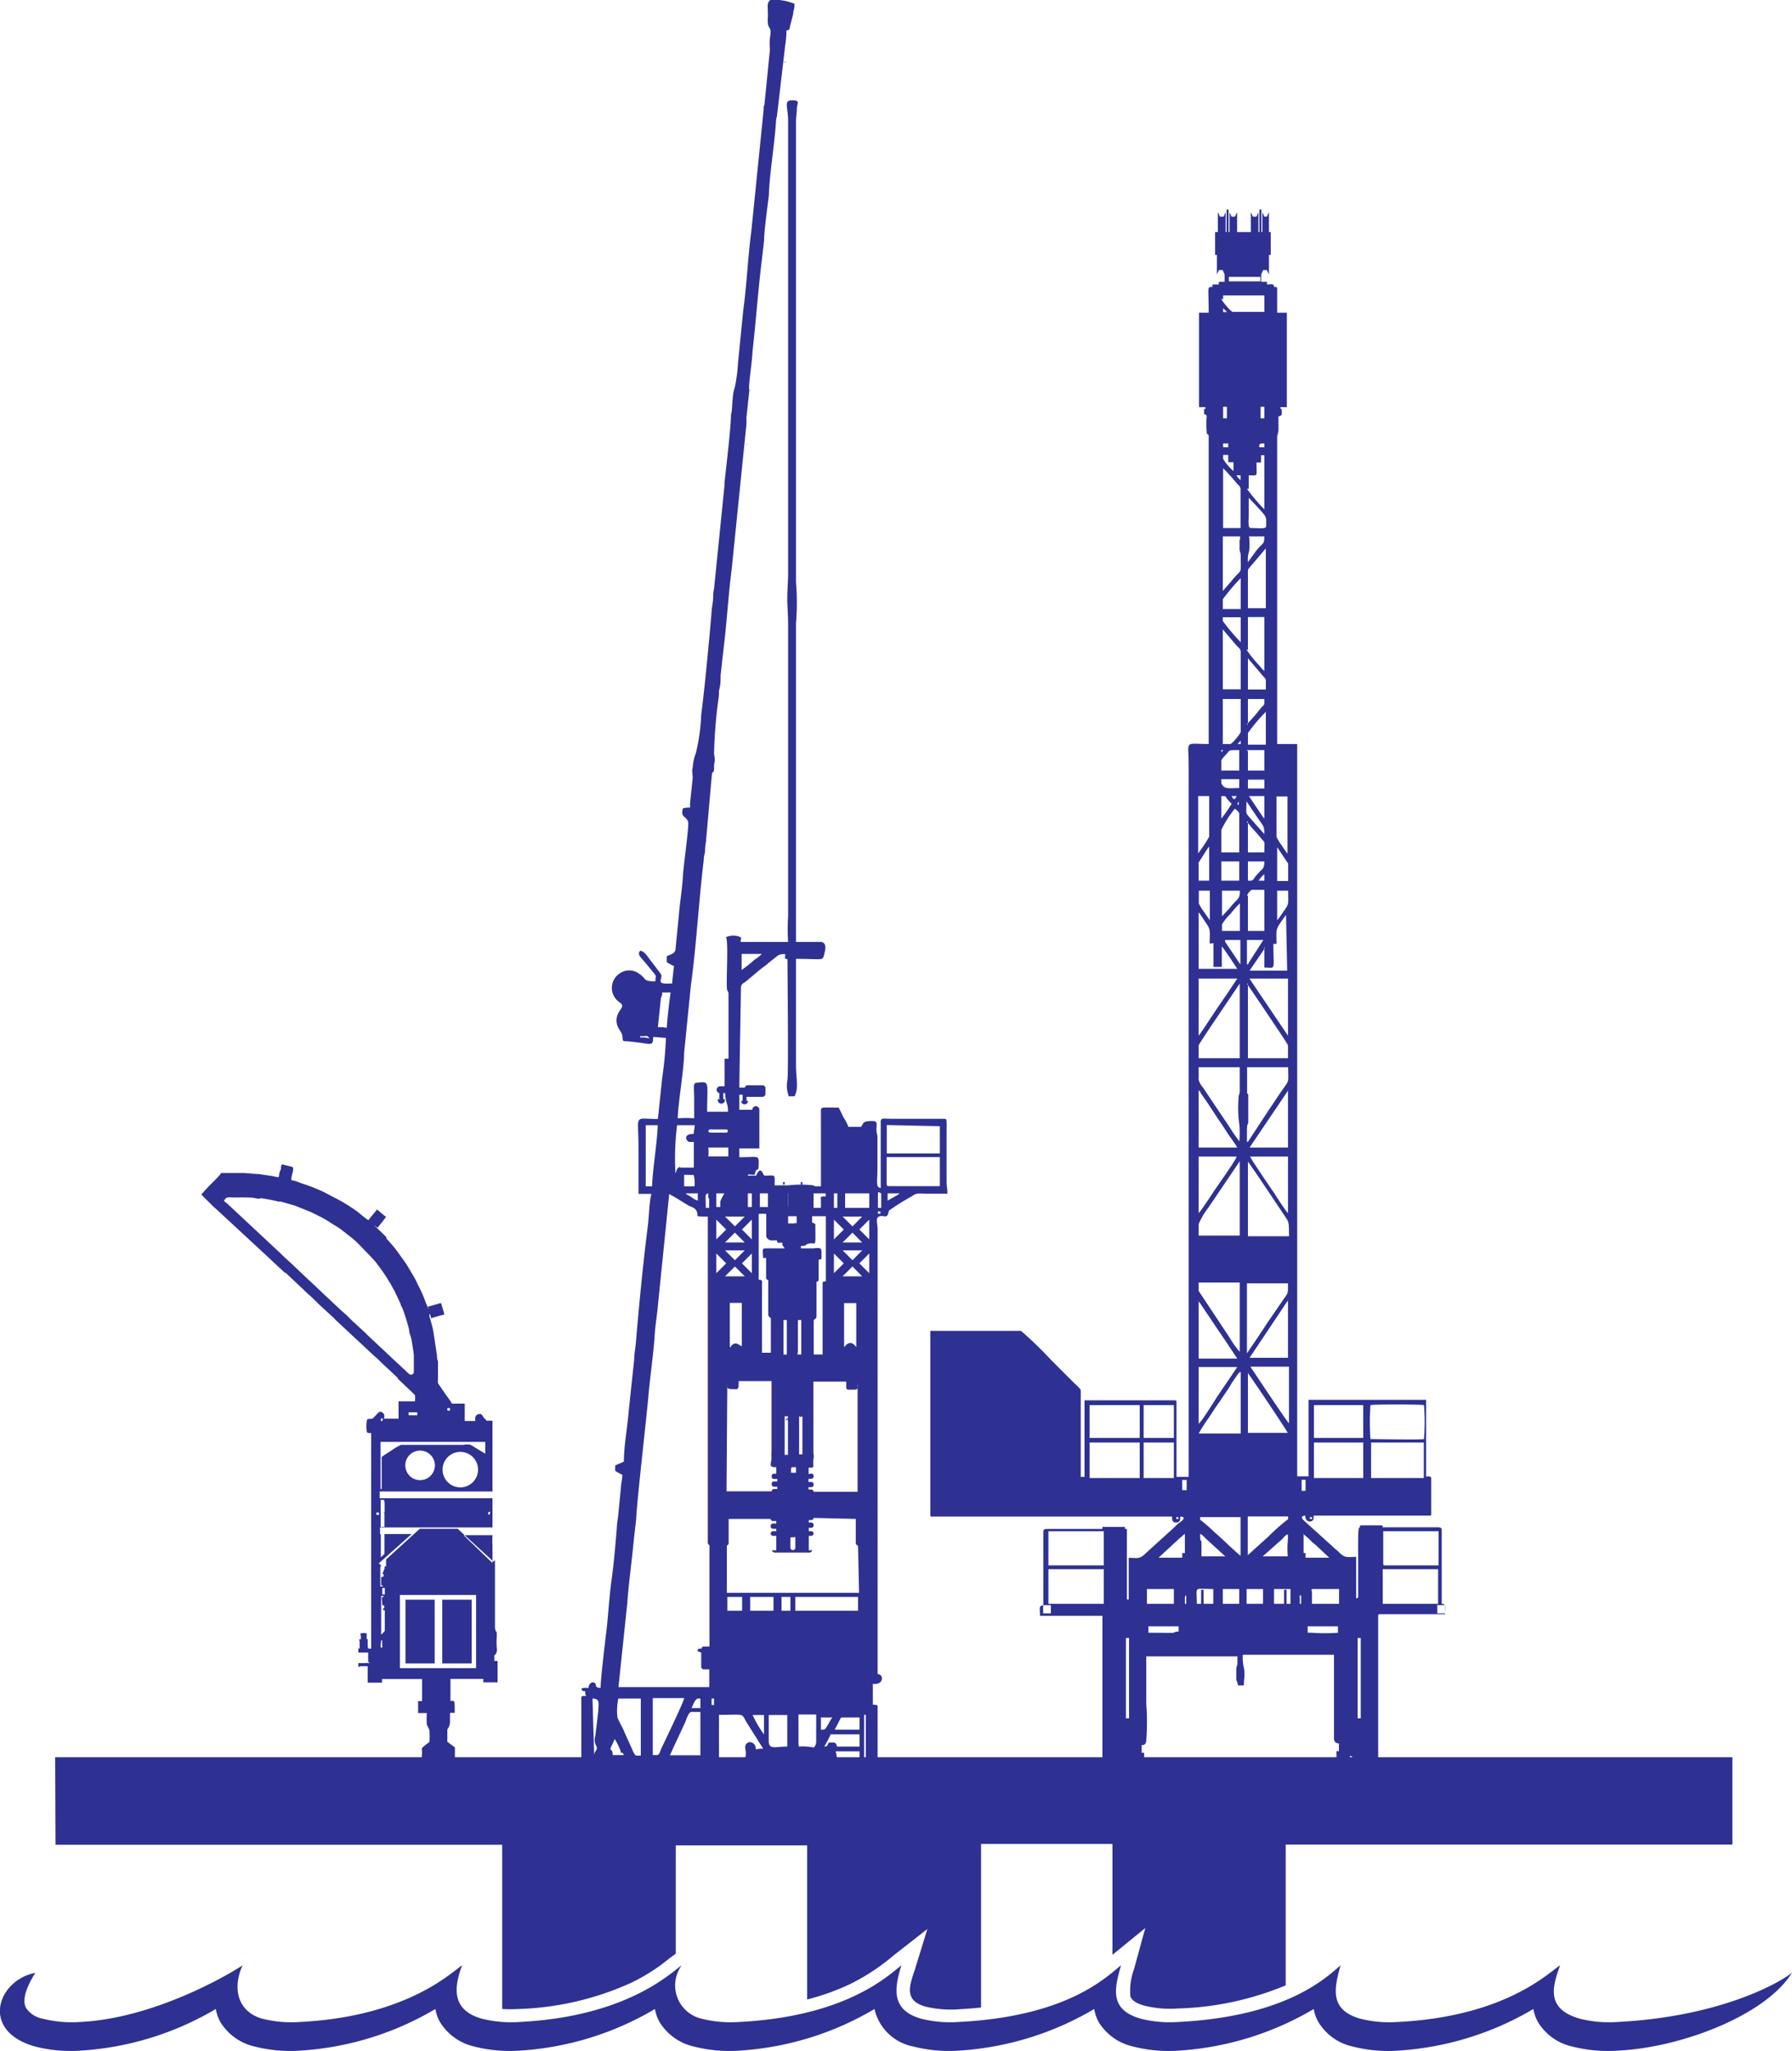 <svg id="Layer_1" data-name="Layer 1" xmlns="http://www.w3.org/2000/svg" viewBox="0 0 109.12 124.88"><defs><style>.cls-1{fill:#2e3192;fill-rule:evenodd;}</style></defs><path class="cls-1" d="M298.8,312.54c.05,0,.18-.07.06,0s-.14-.05-.06,0Zm1.8,72.24h-.82v-.15c.39,0,.23-.06.41-.12.54-.19.47.45.47-1.2-.12-.08-.05-.06-.2-.1v-.39h.84c0,.12,0,.13,0,.19l0,3.78c-.14,0-.2,0-.2.14v4.31h-.54v-2.11a.24.24,0,0,0,.17-.23v-2.09h0a.13.13,0,0,0,.13-.13v-1.22h0c.19,0,.18,0,.17-.42v-.11c0-.24-.31-.17-.5-.15Zm-1.8,0h-1.13l-.09,0c-.16,0-.12.16-.11.45v0a.53.53,0,0,1,0,.13l.11,0h.08v1.21a.13.13,0,0,0,.13.13h0v2.09a.25.25,0,0,0,.16.23l0,.89v1.22h-.54v-4.06c0-.31.06-.37-.2-.39v-4a3.41,3.41,0,0,1,.46,0l0,1.41.09.11,0,0,0,0c.15.13.27.09.55.09.05.21.07.14.34.14v.15Zm1,4.36h-.2v1.91c0,.2-.16.19.2.19v-2.1Zm-.88,0h-.2v2.1h.2v-2.1Zm-2.89-12.8h.79v0a.22.22,0,0,1,.22-.22h0a.22.22,0,0,1,.21.22v2.35h-1.22v.54c1,0,1.16-.13,1.18.23,0,.94-.1.17-.25.84-.41,0-.29-.08-.44.05h.53c.21-.42.29-.42.49,0,.73,0,.64-.13.64.59H299a7,7,0,0,1,1.53,0c.13.06,0,.05.24.06H301V376.6c0-.49-.1-.39,1.08-.39.1.19.2.39.29.59a2.66,2.66,0,0,1,.3.58h.78c.1-.18.13-.32.39-.34.7-.07.53.08.54.54a1.49,1.49,0,0,0,.06.34v2c0,.8-.12,1.15.2,1.18V377c.06-.18.21-.11.67-.11h3.14c.2,0,.19,0,.2.24s0,.28,0,.4v3.19c0,.28.05.4.05.73h-1.17c-.55,0-.69-.08-1,.16a13.65,13.65,0,0,0-1.39.87h.05l-.05,0v0l-.05.19c-.1.3-.27.07-.53.16s-.11.4-.11.82V401h0v1.38h0v.28a.29.29,0,0,1,0,.09v7.95h0c.39,0,.39.69-.29.59v1.27c.2,0,.16,0,.29.05v3.88h-.63v-.36h-.1v.36h-.3v-.11H302v.11H296.4v-.36h-1.23c0,.15,0,.23-.16.33l-.05,0h-7.33a8.58,8.58,0,0,1-1.22-.06c0-.2,0-.14.24-.15V416c-.19,0-.11,0-.24-.05v-3.87c.13-.07.09-.05.29-.05a.44.44,0,0,1-.05-.29c-.13,0-.19,0-.24-.15.15-.08.22-.05.44-.05,0-.17.13-.4.34-.32s-.05.31.39.32c0-.48.27-2.77.33-3.25.14-1.09.18-2.15.33-3.24s.24-2.16.33-3.25c0-.26.07-.56.09-.84l.16-1.61c0-.21.09-.56.09-.79a2.11,2.11,0,0,1-.44-.24V398c.17-.09.36-.15.53-.24,0-.95.22-2.13.3-3.13l.33-3.11c0-.34.08-.71.1-1,.18-2.16.45-4.95.73-7.12.07-.59.08-1.38.21-1.94h-.78c0-.51,0-.72,0-1.32v-1.47c0-2.13-.33-1.77,1.18-1.77l.26-2.48a22.26,22.26,0,0,0,.23-2.46c-.25,0-.46-.05-.78-.05,0,.54-.08.44-.92.33l-.62-.07c-.34,0-.3,0-.33-.31s-.34-.44-.36-.94c0-.71.64-.8.18-1.13a1.05,1.05,0,0,1,0-1.74,1,1,0,0,1,1.19,0c.49.32.2.47,1,.47,0-.36.09-.29-.11-.52l-.51-.62c-.26-.33-.51-.48-.31-.72.28,0,.52.47.7.67l.57.75c.14.31-.4.63.57.57.18,0,.1,0,.12-.17l.1-.89a3.18,3.18,0,0,1-.44-.24V367c.2-.13.47-.13.53-.4l.21-2.14c.06-.72.19-1.53.24-2.26,0-.45.4-3.2.32-3.4-.15-.39-.46-.22-.32-.81a1.36,1.36,0,0,1,.44-.05s0-.2,0-.21v-.06a0,0,0,0,1,0,0l.16-1.53c0-.24-.06-.49,0-.63a3,3,0,0,1,.19-.88,11.39,11.39,0,0,0,.33-2.37c.2-1.45.5-4.69.62-6.09,0-.23.06-.56.09-.79s0-.49.07-.76l.63-6.23a.45.45,0,0,0,0-.16c.1-.94.4-3.46.4-4.16h-.06l.06,0V334c.1-.17.06-1.23.22-1.59a9.35,9.35,0,0,0,.21-1.55l.32-3.21c.2-1.42.3-3.42.49-4.8l.75-7.4c0-.26,0-.15.05-.32l.32-3.21a1,1,0,0,0,0-.3,3.68,3.68,0,0,1,0-.39c0-.2.12-.56,0-.74a.56.56,0,0,1-.11-.31,1.94,1.94,0,0,1,0-.42c0-.7-.08-.77.15-1a3.35,3.35,0,0,1,1.47.24,1.33,1.33,0,0,1-.07.47c0,.18-.05.29-.09.46s-.07.26-.11.43,0,.24-.22.26a5.87,5.87,0,0,1-.07.86l-.51,4.36a1.4,1.4,0,0,0-.06.36c-.08,1.33-.4,3.22-.43,4.43,0,.09-.3,2.2-.29,2.75l-.13,1.14c-.23,1.84-.37,3.82-.58,5.68,0,.4-.25,2.05-.2,2.27s0,0,0,.16l-.17,1.59a3.85,3.85,0,0,1,0,.4l-.9,8.85c-.2,1.53-.3,3.3-.49,4.8l-.18,1.63c0,.29,0,.53-.07.81s0,.21-.05.54a29,29,0,0,0-.28,3.42c.1.55,0,.35,0,.88,0,.37-.11.07-.14.47L294,360a3.62,3.62,0,0,0-.06.71H294l-.06,0v-.05a1.81,1.81,0,0,0-.08.51c-.3,2.45-.45,5.23-.78,7.59l-.41,4.1c0,.95-.39,3.23-.39,4a6.85,6.85,0,0,1,1,0v-1.17c0-.76-.1-1,.19-1,.78-.08.6-.07.6,1.77h1.27c0-.56-.11-.35-.18-1.14h-.11v.38h.1a.22.22,0,1,1-.43,0h.09v-.38a.2.2,0,0,1-.16-.2h0a.21.21,0,0,1,.2-.21h.28c0-.38,0-.92,0-1.68h.24c0-1.26,0-2.52,0-3.77,0-.35,0-.22-.08-.41-.09-.35.1-2.88-.07-3.22a1.12,1.12,0,0,1,.89,0c.06.13,0,.09,0,.29H299a11.64,11.64,0,0,1,0-1.57V346.77c0-.59-.05-1-.05-1.56s.05-1,.05-1.57V316.16c0-.88-.29-1.28.24-1.28s.3.15.29.55-.05.44-.05.78v28a15.14,15.14,0,0,1,0,2.52v19.39c.45,0,1,0,1.47,0s.29.58.26.7c-.12.49,0,.33-1.73.33v6.46c0,.86.18,1.4-.09,1.91-.21,0-.2,0-.35,0v.06l0-.06h0a1.85,1.85,0,0,1-.08-1c.07-.53,0-6.68,0-7.36-.14,0-.08,0-.19-.1v.06l0-.06h.05v-.2c-.42,0-.42.08-.67.27s-.34.27-.51.42h.06l-.06,0v0c-.43.29-.8.65-1.24,1-.14.1-.24.12-.27.31-.06,3.6-.09,5-.1,6.13h.34a.16.16,0,0,1,.17-.14h.9a.17.17,0,0,1,.18.17v.35a.18.18,0,0,1-.18.18h-.9l-.07,0v.25h.09a.21.21,0,1,1-.42,0h.09v-.38h-.2v1Zm-2.31,32.83v0a.15.15,0,0,1,.15-.15h.34V402.9h0v0h0v-.05a.18.18,0,0,1-.1-.16V401h0c0-4.61,0-18.14,0-18.16-.87,0-.56,0-.66-.28s-.37-.3-.53-.4c-.4-.24-.75-.47-1.16-.69l-.69,6.8c-.05.61-.16,1.16-.2,1.87-.05.91-.3,2.65-.38,3.67-.1,1.19-.74,6.72-.74,7.49h0l0,0v-.05l-.15,1.32c-.1,1.11-.32,2.72-.39,3.78l-.54,5.14h5.53v-1.08h-.34a.15.15,0,0,1-.15-.14v-.88l-.23-.09h0a.16.16,0,0,1,.16-.16Zm6.69-10.68a.13.13,0,0,1,.14.13v.05a.14.14,0,0,1-.14.14h-.17V399h.17a.13.13,0,0,1,.14.13v.05a.14.14,0,0,1-.14.14h-.17v.14h.17a.14.14,0,0,1,.14.14h2.68v-1.33h0l0-5.38c0,.23.07.49-.15.49-.62,0-.54.08-.54-.49h-2v4.26c0,.27.06.2,0,.46a3.7,3.7,0,0,0,0,.47c-.14.07.09.05-.29.05v.39Zm-2.13,0v-.39c-.2,0-.18,0-.29-.05s0-.33,0-.51a3.31,3.31,0,0,1,0-.42v-4.26h-2c0,.35,0,.49-.15.49-.64,0-.54,0-.54-.49l-.05,6.71H298a.14.14,0,0,1,.14-.14h.2v-.14h-.2a.14.14,0,0,1-.14-.14v-.05a.13.13,0,0,1,.14-.13h.2v-.15h-.2a.14.14,0,0,1-.14-.14v-.05a.13.13,0,0,1,.14-.13Zm2.27,2.7v0a.13.13,0,0,1-.14.13h-.15v.15h.15a.14.14,0,0,1,.14.14v.05a.13.13,0,0,1-.14.13h-.15V402h.15a.14.14,0,0,1,.14.14v0a.14.14,0,0,1-.14.14h-.15v.88l.19,0c.07,0-.06.14-.14.14h-2.13c-.07,0-.21-.12-.14-.14l.24,0v-.88h-.2a.14.14,0,0,1-.14-.14v0a.14.14,0,0,1,.14-.14h.2v-.15h-.2a.13.13,0,0,1-.14-.13v-.05a.14.14,0,0,1,.14-.14h.2v-.15h-.2a.13.13,0,0,1-.14-.13v0h-2.56v1.46a.16.16,0,0,1-.11.16v2.88h8.05l-.06-2.87a.18.18,0,0,1-.14-.17v-1.46Zm-11.72,14.3a2.58,2.58,0,0,0-.18-.46l-.1-.2-.11-.18-.12.28c-.31.61,0,.16,0,.7H289a.48.48,0,0,0-.09-.14v.05l0-.05Zm7.64-79.69h.05l0-.05v.15l.05,0h-.05v-.05Zm8.67,43.05h0s0,0,0,0ZM296,330.27v0s0,0,0,0Zm-.3,13,0,0,0,0Zm-2.05,8.22h0Zm1.22.79,0,0,0,0Zm-.63,7.34h0Zm1-23.31h0Zm-2.4,21.5h0Zm.35-2h0Zm.05-.78h0s0,0,0,0Zm-.79,3.53,0,0,0,0Zm.79-3.43v0s0,0,0,0Zm1.47-.54v0s0,0,0,0Zm-1.87,3,0,0,0,0ZM299,311.32v0s0,0,0,0Zm-.05.34v0s0,0,0,0Zm0,.24h0Zm.34-1.37h0Zm-.39,1.81h0s0,0,0,0Zm-.34,3.14v0s0,0,0,0Zm1.12.49,0,0a0,0,0,0,0,0,0ZM298,319.89v0s0,0,0,0Zm.93-7.15v0s0,0,0,0Zm-7.3,54v0s0,0,0,0Zm-2,22.77h0Zm4.41,3.18h0s0,0,0,0Zm1.71.84,0,0,0,0Zm-5.29-26.6h0Zm2.89.05h0Zm5,.15v0s0,0,0,0Zm-7.3.39h0Zm-2.2.39h0Zm8.42.15h0Zm-7.84,37.56h0Zm1.08-37.51,0,0,0,0Zm.88,0,0,0,0,0Zm-3.13.24h0Zm8.67.05h0Zm-7.54,37.81h0Zm3.86-37.76h0Zm3.58.1v0ZM293,370.67h0Zm0,.1h0Zm-6.66,40.85v0Zm16.55-34.33,0,0s0,0,0,0Zm-5.53,2.3v0s0,0,0,0Zm2.11.78h0Zm-1.08.1v0s0,0,0,0Zm-.05.34h0Zm-4.9.83h0Zm13.32.1h0Zm-19,26.89Zm3.28-41.53Zm12.59,46.08v2.7h.1v-2.7ZM293.12,413c-.19,0-.32.49-.39.64l-.62,1.33c-.12.24-.2.46-.31.67h1.86V413Zm8.91,2.4c-.2,0-.12,0-.1.14.09.47-.06.35,1.42.35v-.49Zm-2.4-.49c0,.22.09,0,0,.2a2.83,2.83,0,0,1,.47,0,2.72,2.72,0,0,1,.46.06.49.49,0,0,0,.15-.34v-1.67h-1.08v1.72Zm-1.81-.15c0,.57.4.35,1.13.35v-1.92h-1.13v1.57Zm3.38.35c.34,0,.11-.25.39-.25s.32,0,.39.25h1.37v-.74h-1.76a6.07,6.07,0,0,1-.39.74Zm-4.95.78c.23,0,.18-.49.15-.6-.13-.56.62-.63.64,0a1.37,1.37,0,0,1,.44-.05l-1-1.59c-.35-.6-.06-.47-1.69-.47v2.6c.24,0,.18.1.39.1Zm6.08-2.55c-.15,0-.13.06-.19.16l-.3.58h1.51v-.74Zm-1.18.74c.14,0,.23-.24.3-.34a4.23,4.23,0,0,1,.24-.4H301v.74Zm-4.31-.89a6.88,6.88,0,0,0,.69,1.18v-1.18Zm-8.18-1a3.65,3.65,0,0,0-.06,1.09c0,.1.12.3.17.41s.13.24.2.39c.13.31.24.55.38.85.37.84.28.73.68.73v-3.47Zm4.85,0c-.17,0-.32.45-.39.58h.54v-.58Zm-6.32,3.47c0-.25.12-.24.16-.42s-.23-.31-.09-.78l.18-1.49c0-.4.16-.78-.35-.78l.1,3.47Zm7.15-3.47v.39h.15v-.39ZM291,415.63c.18,0,.2-.24.28-.4.23-.49,1.37-2.84,1.39-3.07h-1.91v3.47Zm8.18-17.38v.19h.3v-.34h-.15c-.11,0-.15,0-.15.15Zm.49-3.28v2.35h.2V395c-.14.06-.06.06-.2,0Zm-.83.24.15-.1V395h-.2v2.35h.2v-2.06c-.05-.14.08-.1-.15-.05Zm3.57-4.41.09-.11c.34-.35.57,0,.65.11v-2.69h-.74v2.69Zm-6.9,0,0,0,0-.06c.27-.31.42-.13.67,0v-2.64h-.73v2.69Zm2.35-6.61s0,0,0,0h0v0Zm1.47-.93c.21,0,0-.08.19,0v-.44H299v.44Zm5.14-.73v.14h.15v-.14Zm0-1v.78h.2v-.78c0-.14,0-.09-.1-.15s-.1,0-.1.15Zm-2-.1v.88h1.47v-.88Zm-.68,0v.88H302v-.88Zm-4.51,0v.83h.49v-.83Zm-.73,0v.83h.24v-.83Zm2.44,0v.78H299v-.78Zm2,.34c0-.11,0-.15.15-.15h.15v-.19h-.74v.88H301v-.54Zm4.07.1.65-.37.08-.07h-.73v.44Zm-10.19.05a3.8,3.8,0,0,1,.25-.49h-.49v.83h.24v-.34Zm-.73-.2,0-.29c-.23.06-.15.11-.15.88h.2v-.59Zm-1.38-.29.08.07.28.16a1,1,0,0,0,.38.21v-.44Zm-.09-1.13V381h.63a1.91,1.91,0,0,0-.05-.69Zm12.34.54c0,.11,0,.15.15.15h3.08v-1.77H305v1.62Zm-5.24-.1v.15h.1v-.15Zm-1.08,0v.15h.1v-.15Zm6.32-3.47V379h3.23v-1.66Zm-10.87,1.37a2.21,2.21,0,0,1,0,.54h1.22v-.54ZM290.72,381c0-.76.34-2.95.34-3.72h-.73V381Zm2.54-3.23c0-.22.05-.23.05-.49h-1.07a16.31,16.31,0,0,0-.1,2.93c.06-.1.06-.27.19-.35s0,0,.17,0h.76v-1.56H293c-.18,0-.46-.49.24-.49ZM290,371.85v.1a1.15,1.15,0,0,1,.54.05c-.09-.26-.25-.09-.54-.15Zm1.33-2.69v.17s-.06.16-.08.25l-.18,1.73c.25,0,.4,0,.54.05,0-.21.2-2.07.24-2.16-.21,0-.26,0-.53,0Zm5.53-1.82a0,0,0,0,0,0,0v0Zm-.69.49a9.49,9.49,0,0,0,.79-.63,2.6,2.6,0,0,0,.44-.35h-1.23v1ZM298.6,406v.84h.54V406Zm-1.91,0v.84h1.42V406Zm2.75,0v.84h3.82V406Zm-4.14,0v.84h.9V406Zm3.84-3.62V403a.15.15,0,0,0,.15.15h0a.15.15,0,0,0,.15-.15v-.64Zm-4.9-24.84a.09.09,0,0,0-.09.09h0a.1.1,0,0,0,.09.1h1a.1.1,0,0,0,.09-.1h0a.09.09,0,0,0-.09-.09Zm.39,7.55v1.2l.6-.6-.6-.6Zm2.16,0-.6.6.6.6v-1.2Zm-1.63-.19.6.6.6-.6Zm0,1.58h1.2l-.6-.6-.6.6Zm-.53-3.45v1.2l.6-.6-.6-.6Zm2.16,0-.6.6.6.6V383Zm-1.63-.19.6.6.6-.6Zm0,1.58h1.2l-.6-.6-.6.6Zm6.63.67v1.2l.6-.6-.6-.6Zm2.15,0-.6.6.6.6v-1.2Zm-1.62-.19.6.6.59-.6Zm0,1.58h1.19l-.59-.6-.6.6Zm-.53-3.45v1.2l.6-.6-.6-.6Zm2.15,0-.6.6.6.6V383Zm-1.62-.19.6.6.59-.6Zm0,1.58h1.19l-.59-.6Z" transform="translate(-251.01 -308.77)"/><path class="cls-1" d="M274.3,409.08s0,0,0,0l0,0c-.06,0,0,0-.08,0s0-.28,0-.44h.06v.17c0,.08,0,.06,0,.11v0h0s0,0,0,0,0,0,0,.05Zm1.09-3.2H280v4.46h-4.64v-4.46Zm.31.29v3.88h1.78v-3.88Zm2.24,0v3.88h1.79v-3.88Zm1.1-9a1.08,1.08,0,1,1-1.08,1.08,1.08,1.08,0,0,1,1.08-1.08Zm-2.45-.08a.9.9,0,1,1-.9.9.9.9,0,0,1,.9-.9Zm-2.18,9.43v.17h-.07v.12h.1a.21.21,0,0,0,0,.08.25.25,0,0,1,0,.09v1c0,.07,0,.05,0,.09a2.39,2.39,0,0,1-.22.23c0-.81,0-1.58,0-2.37a.18.18,0,0,0,.15,0V406c-.16,0-.1.06-.09.3s0,.22.14.22Zm-.12-1.07h.15v.4h-.15v-.4Zm0-.84h.08c0,.17,0,.17-.15.17v.47c0,.06,0,.05.1.05v.06c-.09,0-.08,0-.15,0v-1.16s0-.06.06-.09l-.15-.16,2-1.78h-1.66v1.19c0,.05-.14.14-.22.23,0-.18,0-.29,0-.47v-.94h-.05v-.41H281c0-.14,0-.27,0-.37s0-.29,0-.47,0-.56,0-.94h-6.87v-.41H281v0h0c0-.09,0-.12,0-.21v-.26c0-.32,0-.6,0-.94s0-.64,0-1c0-.16,0-.29,0-.47v-1.19c0-.09,0-.13,0-.24h-.38s0-.07-.08-.11-.17-.29-.27-.3c-.32,0-.34.2-.32.43h-.64c0-.09,0-.15,0-.26v-.8c-.15,0-.24,0-.38,0h-.4a5.16,5.16,0,0,0-.35-.51l-.08-.12-.27-.39c-.21-.31-.15-.16-.15-.72,0-.18,0-.47,0-.64s0-.1,0-.19a.92.92,0,0,1-.06-.36l-.23-1.51c-.06-.29-.14-.57-.23-.86a1,1,0,0,1,0-.18.77.77,0,0,1,.1.28l.59-.17.21-.05c0-.11-.16-.57-.19-.7a.73.73,0,0,0-.2.05l-.6.17c0,.1.06.1,0,.12,0-.13-.1-.26-.14-.38a7.07,7.07,0,0,0-.48-1.09,4.94,4.94,0,0,0-.36-.68c-.13-.22-.26-.45-.4-.66l-.11-.15-.33-.46a8.48,8.48,0,0,0-.58-.71l-.13-.14a.3.3,0,0,0,0-.07l-.06-.07c-.1-.11-.65-.62-.67-.66s.13.12.21.14a1.79,1.79,0,0,1,.25-.33l.12-.16.07-.09.06-.08c-.14-.09-.41-.34-.56-.45-.1.15-.39.47-.51.65-.07,0-.63-.49-.75-.57l-.26-.18a10.26,10.26,0,0,0-1-.59l-.73-.38a10.81,10.81,0,0,0-1.27-.5l-.17-.06a2,2,0,0,0-.51-.15.59.59,0,0,1,0-.2l.1-.39a.38.38,0,0,1,0-.1v-.07s0,0-.07-.06l-.62-.15a.78.78,0,0,0-.05.18c0,.08,0,.14-.05.2l-.06.2c0,.07,0,.15-.05.21l-.4-.08-.83-.12c-.24,0-.68-.06-.91-.06h-.23l-.21,0c-.11,0-.13,0-.19,0l-.72,0c0,.08-.61.67-.75.81l-.45.49a4.84,4.84,0,0,0,.39.4c.17.17.33.34.51.49l3.24,3c.07.08.13.12.21.2s.49.45.73.68l.05,0,0,0h0l.93.88h0l.13.12.1.1.21.2c.26.21.49.46.73.69l.84.77.1.11,1.9,1.77c.23.23.48.44.72.66l.23.23,0,0,.26.24.11.1.51.48h0l.06.05,0,.05,1.05,1a2,2,0,0,1,0,.38h-1v1.06h-.9a.3.3,0,0,0,0-.29s-.05-.08-.1-.1c-.21-.12-.25.08-.56.36-.1.1-.38-.06-.38.2a2.38,2.38,0,0,0,0,.6c0,.12.18.1.27.1,0,1.1,0,2.19,0,3.29v1.67l0,.63s0,0,0,0c0,.18,0,1,0,1.32v1.26c0,.15,0,.24,0,.4v1.25c0,.15,0,.25,0,.4l0,2.91c-.23,0-.18,0-.21-.18v-.4h-.06a1.07,1.07,0,0,1,0-.18c0-.07,0-.11,0-.17a.87.87,0,0,0-.36,0c-.05,0,0,.1,0,.16a1.33,1.33,0,0,1,0,.2s0,0-.07,0,0,.08,0,.14v.36s0,0,0,.05,0,0-.08,0v.26h.6v.15h0v.32s0,0,0,.05.07.12.18.12h0a2.64,2.64,0,0,0-.4,0h-.2c-.08,0-.16,0-.18,0v.19c0,.07.08,0,.16,0l.41,0c0,.36,0,.67,0,1h.87v-.22h1.22l1.22,0v1.18c0,.08,0,.09,0,.16h-.24v.73H277a5.53,5.53,0,0,0,0,.71,3.36,3.36,0,0,1,.16.33,5.68,5.68,0,0,1,0,.72l-.21.16-.11.09c-.2.15-.13.15-.13.44a1.11,1.11,0,0,0,0,.37s1.8,0,2,0v-.73l-.23-.17-.23-.17c0-.13,0-.61,0-.72s.16-.13.16-.55v-.49h.29c0-.83,0-.73-.26-.73v-1.34l2,0v.21h.87v-.66c0-.23,0-.4,0-.64-.11,0,0,0-.2,0a1.93,1.93,0,0,0,0-.24c0-.14,0-.09.08-.17a.52.52,0,0,0,.07-.39,4.19,4.19,0,0,1,0-.71c0-.1,0-.15,0-.21s-.11-.08-.11-.37v-2.38c0-.33,0-.62,0-1,0-.15,0-.4,0-.67l-.09.09-2.18-2h-2.31l-2.05,1.87v.42h-.09v.12ZM274,401l-.08,0,0-.09a.09.09,0,0,1,.17,0,.08.08,0,0,1-.07.11Zm6.8,0c-.1-.05-.1-.12,0-.18s.05.12,0,.18Zm-6.38-.06s0,0,0,0v.8h-.23v-1.65c.18,0,.14,0,.18,0s.06.12.06.29,0,.28,0,.44,0,0-.05,0Zm-.16-3.46s.1-.08.14-.11l.14-.09.3-.19a3.49,3.49,0,0,1,.59-.35c.12,0,.78,0,.85,0s0,0,.09,0h.11c.17,0,2.57,0,2.74,0a1.08,1.08,0,0,1,.45,0l.59.36.3.18v-.38c0-.13,0-.22,0-.34l-.39,0h-5.2l-.79,0c0,.12,0,.22,0,.36V398c0,.25,0,.45,0,.71v.72h.07v-2Zm0-2.37c.08.06.08.13,0,.18s-.08-.12,0-.18Zm1.61-.35h.55v.18h-.53c0-.08,0-.1,0-.18Zm2.37-.18a.09.09,0,1,1,.18,0,.09.09,0,0,1-.18,0Zm-1.14-5.77,0,0,0,0Zm0-.08h0Zm-3.4-5.29Zm-9-1.58c0-.25.37-.18.54-.18s.24,0,.36,0a1.82,1.82,0,0,1,.33,0c.23,0,.44,0,.66.05s.22,0,.33,0,.88.15,1.05.2l.14,0,.28.08.56.16,1,.4.48.24a5.7,5.7,0,0,1,.68.39c.22.14.45.27.66.42l.6.47a5.37,5.37,0,0,1,.56.51l.74.77h0l.2.22c.2.26.51.68.67.94l.27.44c.08.15.17.3.25.46l.34.72c0,.08.07.17.11.26a10.69,10.69,0,0,1,.42,1.36c0,.19.11.39.14.58s.11.62.14.93c0,.1,0,.25,0,.34s0,.23,0,.34l0,.34a.17.17,0,0,1-.29.12l-.1-.08c-.06-.06-.11-.12-.17-.17l-.09-.08-.71-.66-.09-.09-.09-.08-1.16-1.09c-.09-.07-.17-.17-.26-.25l-.63-.59-.09-.07-.43-.43-.09-.07-.09-.09-.1-.08-1.16-1.09-.18-.17-.18-.17c-.2-.2-.41-.38-.62-.58l-.8-.76c-.24-.23-.49-.44-.72-.67l-.08-.08L264.79,382c-.05,0-.15-.11-.15-.21Zm14.54,20.38H281a5.75,5.75,0,0,0,0,.65c0,.19,0,.62,0,1.05Z" transform="translate(-251.01 -308.77)"/><path class="cls-1" d="M254.37,415.76H356.5v5.32H329.3v8.57a18.4,18.4,0,0,1-6.59,1.41,6.47,6.47,0,0,1-2-.17c-.3-.08-.75-.24-.87-.57a3.94,3.94,0,0,1,.23-1.68l.68-2.48-2,1.63,0,0v-6.75h-8V431c-.47.05-.94.08-1.4.11a6.56,6.56,0,0,1-2-.17c-1.25-.36-1-1.18-.64-2.22l.77-2.5-2.06,1.61a12.8,12.8,0,0,1-2.62,1.73,14.53,14.53,0,0,1-2.64.95v-9.38h-8v6.59l-.12.09c-.31.22-.6.47-.91.69a11.77,11.77,0,0,1-1.7,1,17.92,17.92,0,0,1-6.84,1.59,8.89,8.89,0,0,1-1,0v-10h-27.2Z" transform="translate(-251.01 -308.77)"/><path class="cls-1" d="M253.16,428.89c-.66,1.05-.79,1.75-.55,2.16a1.58,1.58,0,0,0,1,.63,7.32,7.32,0,0,0,2.29.2c4.61-.23,9.22-3,9.88-3.45-.61,1.34-.35,2.81,1.2,3.25a7.32,7.32,0,0,0,2.29.2c6.57-.33,9.28-3.07,9.88-3.45-.53,1.41-.62,2.73,1.2,3.25a7.35,7.35,0,0,0,2.29.2c6.57-.33,9.22-3,9.88-3.45a2.08,2.08,0,0,0,1.21,3.25,7.25,7.25,0,0,0,2.28.2c6.57-.33,9.12-2.86,9.89-3.45-.43,1.38-.66,2.72,1.2,3.25a7.25,7.25,0,0,0,2.28.2c6.57-.33,8.94-2.68,9.89-3.45-.38,1.38-.75,2.69,1.2,3.25a7.25,7.25,0,0,0,2.28.2c6.57-.33,9-2.68,9.89-3.45-.37,1.36-.72,2.7,1.2,3.25a7.25,7.25,0,0,0,2.28.2c6.57-.33,9.18-3,9.89-3.45-.48,1.32-.87,2.66,1.2,3.25a7.25,7.25,0,0,0,2.28.2c6-.3,9.68-2.24,10.64-3-1.59,2.58-6.71,4.55-10.55,4.74a8.75,8.75,0,0,1-2.85-.25,3.26,3.26,0,0,1-2.06-1.47,2.53,2.53,0,0,1-.29-.81,18.42,18.42,0,0,1-8.17,2.53,8.75,8.75,0,0,1-2.85-.25,3.26,3.26,0,0,1-2.06-1.47,2.31,2.31,0,0,1-.29-.81,18.42,18.42,0,0,1-8.17,2.53,8.75,8.75,0,0,1-2.85-.25,3.31,3.31,0,0,1-2.07-1.47,2.51,2.51,0,0,1-.28-.81,18.42,18.42,0,0,1-8.18,2.53,8.81,8.81,0,0,1-2.85-.25,3,3,0,0,1-2.35-2.28,18.34,18.34,0,0,1-8.17,2.53,8.81,8.81,0,0,1-2.85-.25,3.31,3.31,0,0,1-2.06-1.47,2.53,2.53,0,0,1-.29-.81,18.34,18.34,0,0,1-8.17,2.53,8.81,8.81,0,0,1-2.85-.25,3.31,3.31,0,0,1-2.06-1.47,2.53,2.53,0,0,1-.29-.81,18.34,18.34,0,0,1-8.17,2.53,8.81,8.81,0,0,1-2.85-.25,3.29,3.29,0,0,1-2.06-1.47,2.53,2.53,0,0,1-.29-.81,18.38,18.38,0,0,1-8.17,2.53,8.81,8.81,0,0,1-2.85-.25C249.76,432.41,250.88,429.32,253.16,428.89Z" transform="translate(-251.01 -308.77)"/><path class="cls-1" d="M333.68,408.5h.19v4.89h-.19V408.5ZM325,322.9v1.39h.11v1.19l.13-.27h.22l.12.27v-1.19h0v1.64h-.35v.16h-.39v.15c-.35,0-.23,0-.23,1.57h-.59v5.75h.39c0,.2,0,.07-.08.12V334c.12,0,.07,0,.16.08a6.28,6.28,0,0,0,0,1c0,.2.12.09.12.24v18.75c-1.52,0-1.22-.26-1.22,1.25v42c0,.51,0,.87,0,1.37h-.74v-4.54c0-.09,0-.12-.12-.12h-5.48v4.66h-.23v-5.25c0-.12-.33-.39-.42-.48l-1.37-1.37a23.71,23.71,0,0,0-1.85-1.79h-5.52V401c0,.09,0,.11.12.11h14.6c0,.17,0,.36.23.36s.27-.11.27-.36c.34,0,.2.2,0,.33l-.17.13-.18.18-1.74,1.58c-.39.4-.53.29-1.05.29v2.54a.28.28,0,0,0-.11,0v-4.3h-.12v-.12h-1.37v.12h-3.29c-.17,0-.31,0-.31.16v4.5c-.3,0-.2.22-.2.63h3.8v8.84c0,.09,0,.12.12.12h1.13c.12,0,.11,0,.12-.16h.19c0-.15,0-.1.16-.19v.51h.82v-.78h-.15v-.47c.22,0,.22-.07.28-.23v-.06a14.62,14.62,0,0,0,0-2.22v-2.89h5.55V410c0,.21-.07.21-.07.43V411c0,.1.1.25.11.39h.36a.35.35,0,0,1,0-.16c0-.15,0,.07,0-.06l0-.08a2.34,2.34,0,0,0,0-.75,2.61,2.61,0,0,1-.07-.82h5.55c0,.38,0,4.73,0,5s0,0,0,.11.06.29.3.29v.47h-.15v.78h.82v-.51c.14.09.14,0,.16.19h.19c0,.12,0,.16.12.16h1.25v-8.84c0-.09,0-.12.12-.12H339c0-.41.1-.62-.2-.63v-4.5c0-.16-.14-.16-.31-.16h-3.29v-.12h-1.37c0,.35-.12-.31-.12,1.06,0,.62,0,2.71,0,3.21,0,.19,0,.12-.12.19v-2.54c-.52,0-.67.11-1.05-.29-.13-.13-.23-.18-.35-.31l-1.75-1.58c-.14-.13-.28-.3.05-.33,0,.49.51.41.51.16v-.16h7.05c.09,0,.11,0,.11-.11v-2.16c0-.16-.19-.11-.31-.11V394h-7.16v4.66H330c0-.48,0-.81,0-1.3V354.07h-1.22V335.32a1.42,1.42,0,0,0,.08-.55v-.66c.15,0,.05,0,.2-.08v-.35c-.13-.05-.06.08-.08-.12h.39v-5.75h-.59v-1.45c0-.13-.07-.12-.19-.12,0-.24-.24-.15-.43-.15v-.16h-.35v-1.64h0v1.19l.12-.27h.22l.13.27v-1.19h.11V322.9h-.11v-1.21l-.13.27H328l-.12-.27v1.21h-.06v-1.37h-.12v1.37h-.06v-1.21l-.12.27h-.22l-.12-.27v1.21h-.84v-1.21l-.13.27H326l-.12-.27v1.21h-.06v-1.37h-.12v1.37h-.06v-1.21l-.12.27h-.22l-.13-.27v1.21Zm-5.43,85.6h.19v4.89h-.19V408.5Zm11.07-.71h1.84v.39a10.56,10.56,0,0,1-1.6,0s0,0-.09,0h-.15v-.32Zm-9.7.39v-.39h1.84v.32c-.32,0-.12.05-.39.08Zm17.53-1.68H339V407h-.47v-.47Zm-24,0H315V407h-.47v-.47Zm20.74-2.19h3.37v2.11h-3.37v-2.11Zm-4.34,1.33c0-.09,0-.12.11-.12h1.57v.9H330.9v-.78Zm-.71.24c.11.08.08,0,.08.23s0,.21,0,.31h-.08v-.54Zm-3.24-.36h1v.9h-1v-.9Zm-1.45,0h1v.9h-1v-.9Zm-2.23.36v.54h-.08c0-.1,0-.21,0-.31s0-.15.09-.23Zm-2.39-.36h1.64v.9h-1.64v-.9Zm-6-1.21h3.37v2.11h-3.37v-2.11Zm14.33,2.11h-.59v-.9h1v.9h-.24v-.86h-.15v.86Zm-5.05,0h-.24c0-1.12-.23-.9,1-.9v.9h-.59v-.86h-.15v.86ZM314.85,402h3.37v2.08h-3.37V402Zm20.39,2v-2h3.37v2.08h-3.25c-.09,0-.12,0-.12-.12Zm-4.89-.43h0Zm-7.28,0h0Zm7.28-1.41a4.91,4.91,0,0,1,.6.54,1.57,1.57,0,0,1,.21.17l.79.74h-1.44v-.28h-.12c0-.44,0-.76,0-1.17Zm-1,1.37h-1.45l1.13-1c.14-.12.22-.29.4-.34a1.9,1.9,0,0,1,0,.34l0,.06v0a4.62,4.62,0,0,0,0,.94Zm-6.26-.2H323v.28h-1.44l1.18-1.09a1.81,1.81,0,0,1,.21-.18,1.68,1.68,0,0,1,.21-.18c0,.41,0,.73,0,1.17Zm1-1.17c.21.11.22.18.38.32l1.15,1.05h-1.45v-.86c0-.21-.08.13-.08-.51Zm2.9,1.33V401.1h2.46v.16a12.63,12.63,0,0,0-1.22,1.08L327,403.45Zm-2.9-2.35h2.46v2.35c-.26-.18-1.26-1.17-1.52-1.37a10.55,10.55,0,0,0-.94-.82v-.16Zm6.69,0h.12v.12h-.12v-.12Zm-8.14,0h.12v.12h-.12v-.12Zm7.63-2.27h.12c.15,0,0,0,.12,0v.67h-.24v-.63Zm-7.28,0a.75.75,0,0,0,.28,0v.63H323v-.67Zm.43.39h0v.24h0v-.24Zm11.08-2.66h3.21v2.16h-3.21v-2.16Zm-3.48,0h3v2.16h-3v-2.16Zm-10.37,0h1.84v2.16h-1.84v-2.16Zm-3.29,0h3.05v2.16h-3.05v-2.16Zm17.13-2.28c.17-.05,2.94-.05,3.23,0a13,13,0,0,1,0,2.07c-.21.05-3.07,0-3.26,0a16,16,0,0,1,0-2.07Zm-3.47,0h3v2h-3v-2Zm-10.37,0h1.84v2h-1.84v-2Zm-3.29,0h3.05v2h-3.05v-2ZM327,392.3l0,0a.18.18,0,0,1,0,.07c.34.47,2.39,3.52,2.42,3.64H327V392.3Zm-.44,0v3.75H324a9.94,9.94,0,0,1,.61-.95c.22-.33.4-.62.63-.94l.63-.93L326,393l.32-.47.08-.11v0l.07-.08Zm.59-.32h2.35v3.45c-.12-.09-2.27-3.33-2.35-3.45ZM324,395.43V392h2.35c-.39.59-.78,1.15-1.17,1.73-.18.27-1,1.61-1.18,1.72Zm5.44-7.48v3.49H327.1l2.26-3.38,0,0,.07-.09ZM324,388l.15.21.14.21.88,1.31c.4.58.79,1.17,1.18,1.76H324V388Zm2.94,3.17v-4.26h2.5c0,.76.06.45-.61,1.46-.06.1-.1.14-.16.23l-.48.7c-.21.33-.41.62-.62.94l-.63.93ZM324,387.37v-.51h2.5v4.22a6,6,0,0,1-.63-.89L324,387.37ZM327,379.5c.21.25,1.92,2.83,2.21,3.26s.29.38.29,1.28H327V379.5ZM324,383.3a4.25,4.25,0,0,1,.59-1l1.86-2.75.05-.07V384H324v-.74Zm3.13-4.11h2.31v3.44c-.1-.07-.71-1-.86-1.25l-.15-.21-.44-.65-.3-.45c-.21-.32-.38-.55-.56-.88ZM324,382.63v-3.44h2.31c0,.16-1.2,1.83-1.41,2.15s-.8,1.22-.9,1.29Zm5.44-7.47v3.48H327.1l2.35-3.48Zm-5.44,0c.11.07.08.09.15.2l.45.65.57.87c.2.29.39.57.58.87s.43.58.6.89H324v-3.48Zm2.94,3.13c0-.21,0-.42,0-.63,0-.59.08-.35.08-.59v-1.6c0-.14-.07-.06-.07-.2v-1.52h2.5c0,1.1.12.66-.6,1.74l-.63.94L327,378.29Zm-2.94-3.8v-.74h2.5v1.45c0,.21-.07.21-.07.43a7.36,7.36,0,0,0,.05,1.63,6.94,6.94,0,0,1,0,1,9.91,9.91,0,0,1-.64-.93l-.63-.93-.63-.94c-.11-.17-.2-.29-.31-.47a1.26,1.26,0,0,1-.29-.53Zm2.94-5.83.63.93c.15.23,1.87,2.75,1.87,2.83v.78H327v-4.54ZM324,372.42c0-.08,1.68-2.54,1.87-2.83l.63-.93v4.54H324v-.78Zm3.09-4.07h2.35v3.48l-2.35-3.48ZM324,371.83v-3.48h2.35l-.58.87-.59.86-.58.87-.29.44-.24.35,0,0-.05.06Zm4-5.4v1.25c.72,0,.55.26.55-1.44.15,0,.09,0,.19,0,0-1-.11-.8.58-1.77l0,0,.07,3.4H327.1l.87-1.28a.35.35,0,0,1,.07-.09Zm-4-2.11.07.08.44.66c.23.35.16.48.16,1.14.09.05.07,0,.23,0v1.44h.51v-1.25c.19.22.78,1.13.94,1.37H324v-3.48Zm2.94,3.17V366h1l-.9,1.4c0,.05,0,.05-.07.09ZM325.54,366h1v1.49l-.05-.07-.06-.09-.82-1.22a.82.82,0,0,1,0-.11Zm1.41-2.7c0-.06.19-.35.31-.35H328v2.5H327V363.3Zm-1.53,1.76a3,3,0,0,1,.52-.65,6,6,0,0,1,.57-.64v1.68h-1.09v-.39Zm3.36-.31V363h.67c0,1,.11.7-.56,1.67l-.11.13Zm-4.77-1V363h.67v1.8l-.34-.49a3.22,3.22,0,0,1-.33-.53Zm1.41.78V363h1.09c0,.57-.13.42-.64,1.08l-.45.48Zm3.36-4.18.67,1v1.06h-.67v-2.07ZM328,362v.39h-.35c.05-.08.1-.12.15-.2a.9.9,0,0,1,.2-.19Zm-2.62-.78h1.09v1.17h-1.09v-1.17Zm-1.41.11.61-.95.06-.06v2.07H324v-1.06Zm3.21,1.06H327v-1.17H328c0,.53-.16.42-.57.95-.06.09-.13.22-.25.22Zm-.27-3.6a2.07,2.07,0,0,1,.27.31l.28.31.27.31a2.09,2.09,0,0,0,.14.17c.19.2.13.16.13.78H327V358.8Zm-1.53.51a6.33,6.33,0,0,1,.82-1.29c.08.05.27.2.27.31v2.35h-1.09v-1.37Zm3.36.43v-2.47h.67v3.49l-.17-.23-.17-.26a3.22,3.22,0,0,1-.33-.53Zm-4.77,1v-3.49h.67v2.47a7.19,7.19,0,0,1-.49.77l-.13.18-.05.07Zm2.94-3.17.3.44.31.46c.41.62.48.57.48,1.09l-.54-.6c-.69-.82-.55-.44-.55-1.39Zm-.47,0s0,0,0,.08a.75.75,0,0,1,0,.15c-.13-.1-.08-.06,0-.23Zm-1.06,1.05v-1.37c.34,0,.21,0,.4.23l.23.24a9.25,9.25,0,0,1-.63.9Zm1.68-1.37H328v1.37a1,1,0,0,1-.12-.15l-.82-1.22Zm-1.05,0h.31a.64.64,0,0,1-.16.2.5.5,0,0,1-.15-.2Zm.9-1H328v.54H327v-.54Zm1.83-1.8h0v2.3h0v-2.3Zm-3.36,2v-.23h1.09v.54c-.46,0-.79.07-.95-.1a.36.36,0,0,1-.14-.21Zm1.53-2H328v1.25H327V354.5Zm-1.53.66c0-.12.31-.4.41-.53s.08-.13.68-.13v1.25h-1.09v-.59Zm0-.54v-.12h.12l-.11.12ZM327,353.4a10.52,10.52,0,0,1,1.09-1.29v2H327v-.67Zm-.44.46v.21h-.19l.19-.21Zm-.66.21h-.43v-2.74h1.09v2c0,.09-.52.75-.66.75Zm1.1-1.22v-1.52H328c0,.44,0,.31-.22.56a11.08,11.08,0,0,1-.87,1Zm0-4,.85,1c.28.35.24.09.24.9H327V348.9Zm-1.53-1.76.85,1c.11.11.24.18.24.38v2.27h-1.09v-3.64Zm1.53,1.25v-2H328v3.28a1.61,1.61,0,0,1-.28-.3,7.37,7.37,0,0,1-.81-1Zm-1.53-1.76v-.23h1.09v1.52a12.19,12.19,0,0,1-1.09-1.29ZM327,343.5c0-.08.15-.23.24-.34l.85-1v3.64H327V343.5Zm-1.53,1.76a12.19,12.19,0,0,1,1.09-1.29v1.88h-1.09v-.59Zm1.56-3.83H328c0,.52-.1.37-.51.89L327,343a1.65,1.65,0,0,1,.07-.66,3.73,3.73,0,0,0,0-.9Zm-.54.19v.55c0,.21.07.22.07.43,0,1.26.09.74-.51,1.48-.19.24-.39.45-.58.67v-3.32h1.06a.53.53,0,0,0,0,.19Zm-1-4.34a11.42,11.42,0,0,1,.83.92c.1.12.23.17.23.37v2.35h-1.06v-3.64Zm1.56,1.8.4.42c.74.82.66.65.66,1.3,0,.2-.39.12-.94.12-.19,0-.12-.48-.12-.86v-1Zm0-.55v-.82c.59,0,.47.13.47-.78h.28v-.44H328v3.29a10.68,10.68,0,0,1-1.06-1.25Zm-.74-.82h.24V338a1,1,0,0,1-.24-.27Zm-.82-1v-.24h.31v.44h.32v.54a3.1,3.1,0,0,1-.63-.74Zm2.31-.94H328V336h-.31v-.16Zm-2.31,0h.31V336h-.31v-.16Zm2.39-2.23H328v.7h-.23v-.7Zm-2.39,0h.23v.7h-.23v-.7Zm0-6,.24.23h-.24v-.24Zm0-.55v-.23H328v1h-1.92c-.13,0-.7-.72-.7-.79Zm.35-1.36h1.92v.27h-1.92Z" transform="translate(-251.01 -308.77)"/></svg>